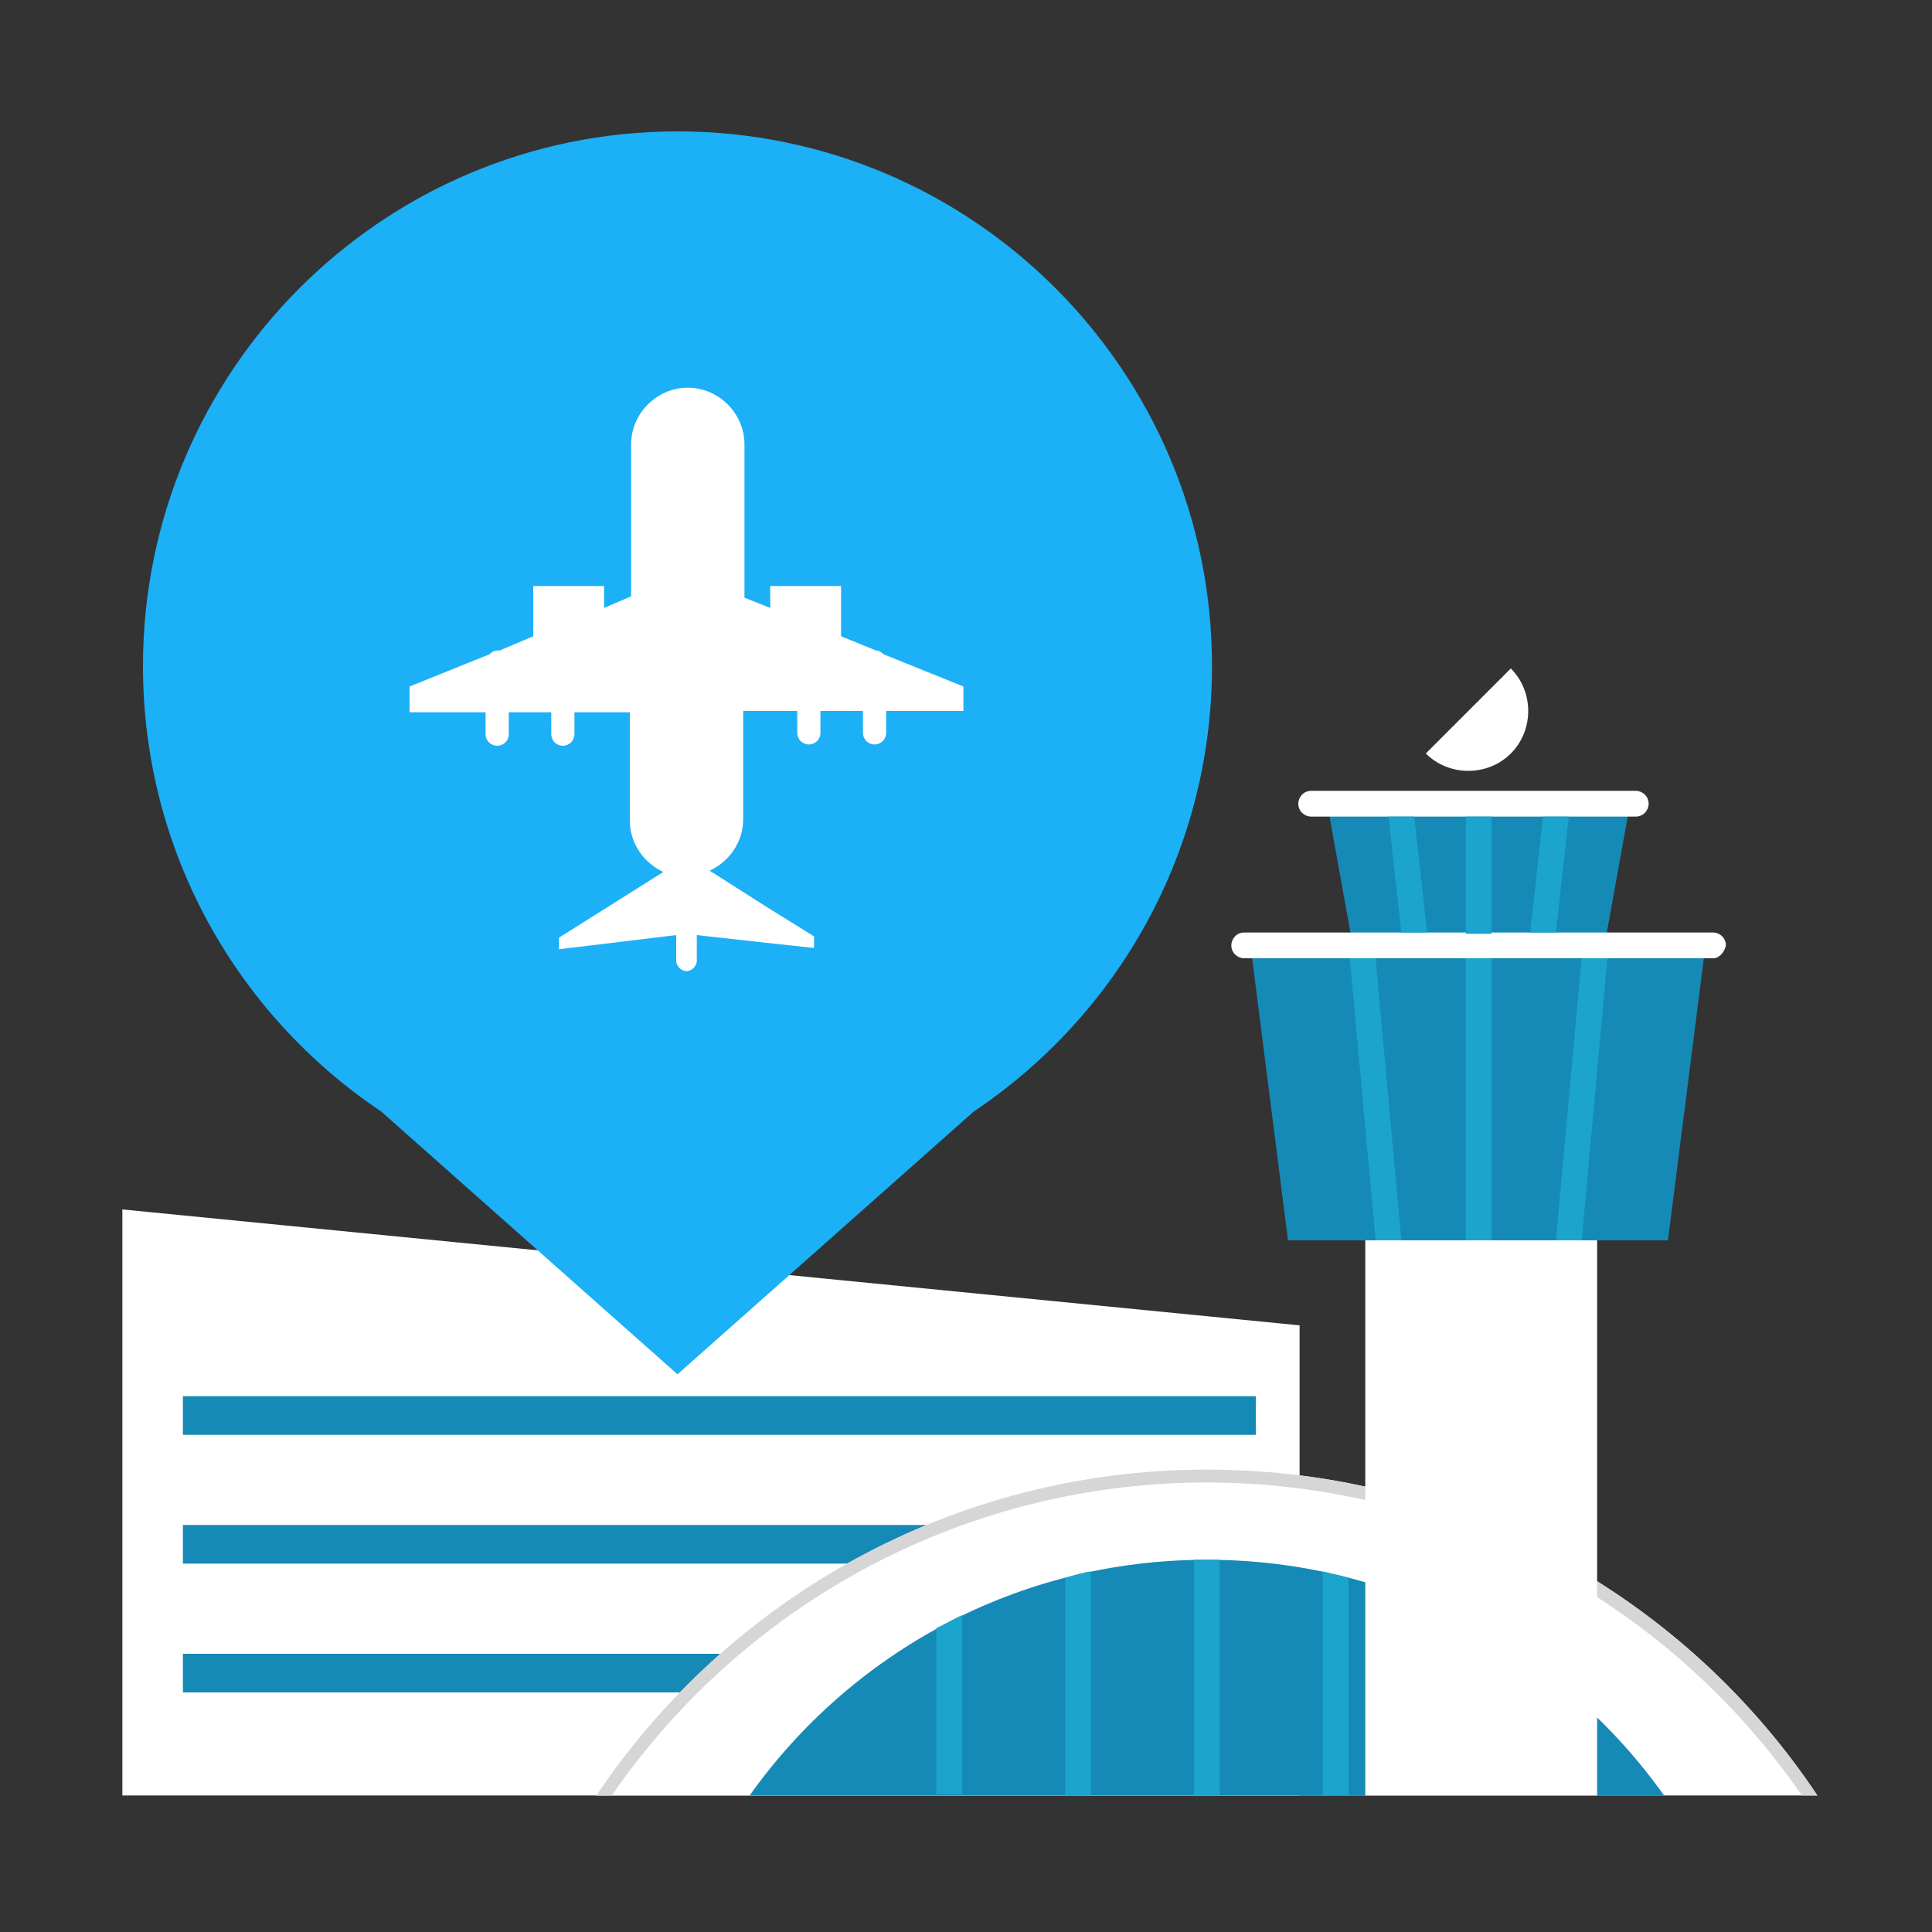 <?xml version="1.0" encoding="utf-8"?><!DOCTYPE svg PUBLIC "-//W3C//DTD SVG 1.1//EN" "http://www.w3.org/Graphics/SVG/1.1/DTD/svg11.dtd"><svg version="1.1" id="Layer_1" xmlns="http://www.w3.org/2000/svg" xmlns:xlink="http://www.w3.org/1999/xlink" x="0px" y="0px" width="150px" height="150px" viewBox="0 0 150 150" enable-background="new 0 0 150 150" xml:space="preserve"><rect x="0" y="0" width="150" height="150" fill="#333333" stroke="none"/><polygon fill="#FFFFFF" points="100.9,139.4 9.5,139.4 9.5,93.9 100.9,102.9"/><rect x="14.2" y="108.4" fill="#168AB7" width="83.3" height="3"/><rect x="14.2" y="118.4" fill="#168AB7" width="83.3" height="3"/><rect x="14.2" y="128.4" fill="#168AB7" width="83.3" height="3"/><g><path fill="#1CB0F6" d="M94.1,51.7c0-22.9-18.6-41.5-41.5-41.5S11.1,28.8,11.1,51.7c0,14.4,7.3,27.1,18.5,34.6l23,20.4l23-20.4 C86.8,78.8,94.1,66.1,94.1,51.7z"/></g><path fill="#FFFFFF" d="M141.1,139.4c-10.2-15.3-27.6-25.3-47.4-25.3s-37.2,10.1-47.4,25.3H141.1z"/><path fill="#D6D6D6" d="M93.7,114.1c-19.8,0-37.2,10.1-47.4,25.3h1.2c10.5-15.2,27.7-24.3,46.2-24.3c18.5,0,35.7,9.1,46.2,24.3h1.2	C130.9,124.1,113.5,114.1,93.7,114.1z"/><path fill="#168AB7" d="M129.2,139.4c-7.9-11.1-20.8-18.3-35.5-18.3s-27.6,7.2-35.5,18.3H129.2z"/><path fill="#FFFFFF" d="M74.8,55.3l0-2l-6.2-2.5c-0.2-0.2-0.4-0.3-0.6-0.3c0,0,0,0,0,0l-2.7-1.1v-3.9h-5.5v1.7l-2-0.8V34.5	c0-2.4-2-4.4-4.4-4.4l0,0c-2.4,0-4.4,2-4.4,4.4v11.8l-2.1,0.9v-1.7h-5.5v3.9l-2.6,1.1c0,0,0,0-0.1,0c-0.3,0-0.5,0.1-0.7,0.3	l-6.2,2.5l0,2h5.9v1.7c0,0.5,0.4,0.9,0.9,0.9c0.5,0,0.9-0.4,0.9-0.9v-1.7h3.3v1.7c0,0.5,0.4,0.9,0.9,0.9c0.5,0,0.9-0.4,0.9-0.9v-1.7	h4.3v1c0,0,0,0,0,0v7.4c0,1.8,1.1,3.3,2.6,4l-8.1,5.1l0,0.9l9.1-1.1v2c0,0.4,0.4,0.8,0.8,0.8c0.4,0,0.8-0.4,0.8-0.8v-2l5.4,0.6v0	l3.7,0.4l0-0.9l-3.7-2.3v0l-4.4-2.8c1.5-0.7,2.6-2.2,2.6-4v-7.4c0,0,0,0,0,0v-1h4.2v1.7c0,0.5,0.4,0.9,0.9,0.9	c0.5,0,0.9-0.4,0.9-0.9v-1.7H67v1.7c0,0.5,0.4,0.9,0.9,0.9s0.9-0.4,0.9-0.9v-1.7H74.8z"/><rect x="106" y="79.6" fill="#FFFFFF" width="18" height="59.8"/><polygon fill="#168AB7" points="129.5,96.3 100,96.3 97,72.7 132.5,72.7"/><polygon fill="#168AB7" points="124.7,72.7 104.9,72.7 102.9,61.6 126.7,61.6"/><path fill="#FFFFFF" d="M117.3,51.9c1.8,1.8,1.8,4.8,0,6.6c-1.8,1.8-4.8,1.8-6.6,0"/><path fill="#FFFFFF" d="M133,74.4H96.6c-0.5,0-1-0.4-1-1l0,0c0-0.5,0.4-1,1-1H133c0.5,0,1,0.4,1,1l0,0	C133.9,73.9,133.5,74.4,133,74.4z"/><path fill="#FFFFFF" d="M127,63.4h-25.2c-0.5,0-1-0.4-1-1l0,0c0-0.5,0.4-1,1-1H127c0.5,0,1,0.4,1,1l0,0	C128,62.9,127.6,63.4,127,63.4z"/><rect x="113.8" y="63.4" fill="#1BA4CE" width="2" height="9.1"/><polygon fill="#1BA4CE" points="110.8,72.4 108.8,72.4 107.8,63.4 109.8,63.4"/><polygon fill="#1BA4CE" points="120.8,72.4 118.8,72.4 119.8,63.4 121.8,63.4"/><rect x="113.8" y="74.4" fill="#1BA4CE" width="2" height="21.9"/><polygon fill="#1BA4CE" points="108.8,96.3 106.8,96.3 104.8,74.4 106.8,74.4"/><polygon fill="#1BA4CE" points="122.8,96.3 120.8,96.3 122.8,74.4 124.8,74.4"/><path fill="#1BA4CE" d="M94.7,121.1c-0.3,0-0.7,0-1,0s-0.7,0-1,0v18.3h2V121.1z"/><path fill="#1BA4CE" d="M84.7,122c-0.7,0.1-1.3,0.3-2,0.5v16.9h2V122z"/><path fill="#1BA4CE" d="M74.7,125.4c-0.7,0.3-1.3,0.7-2,1v12.9h2V125.4z"/><path fill="#1BA4CE" d="M104.7,122.5c-0.7-0.2-1.3-0.3-2-0.5v17.4h2V122.5z"/></svg>